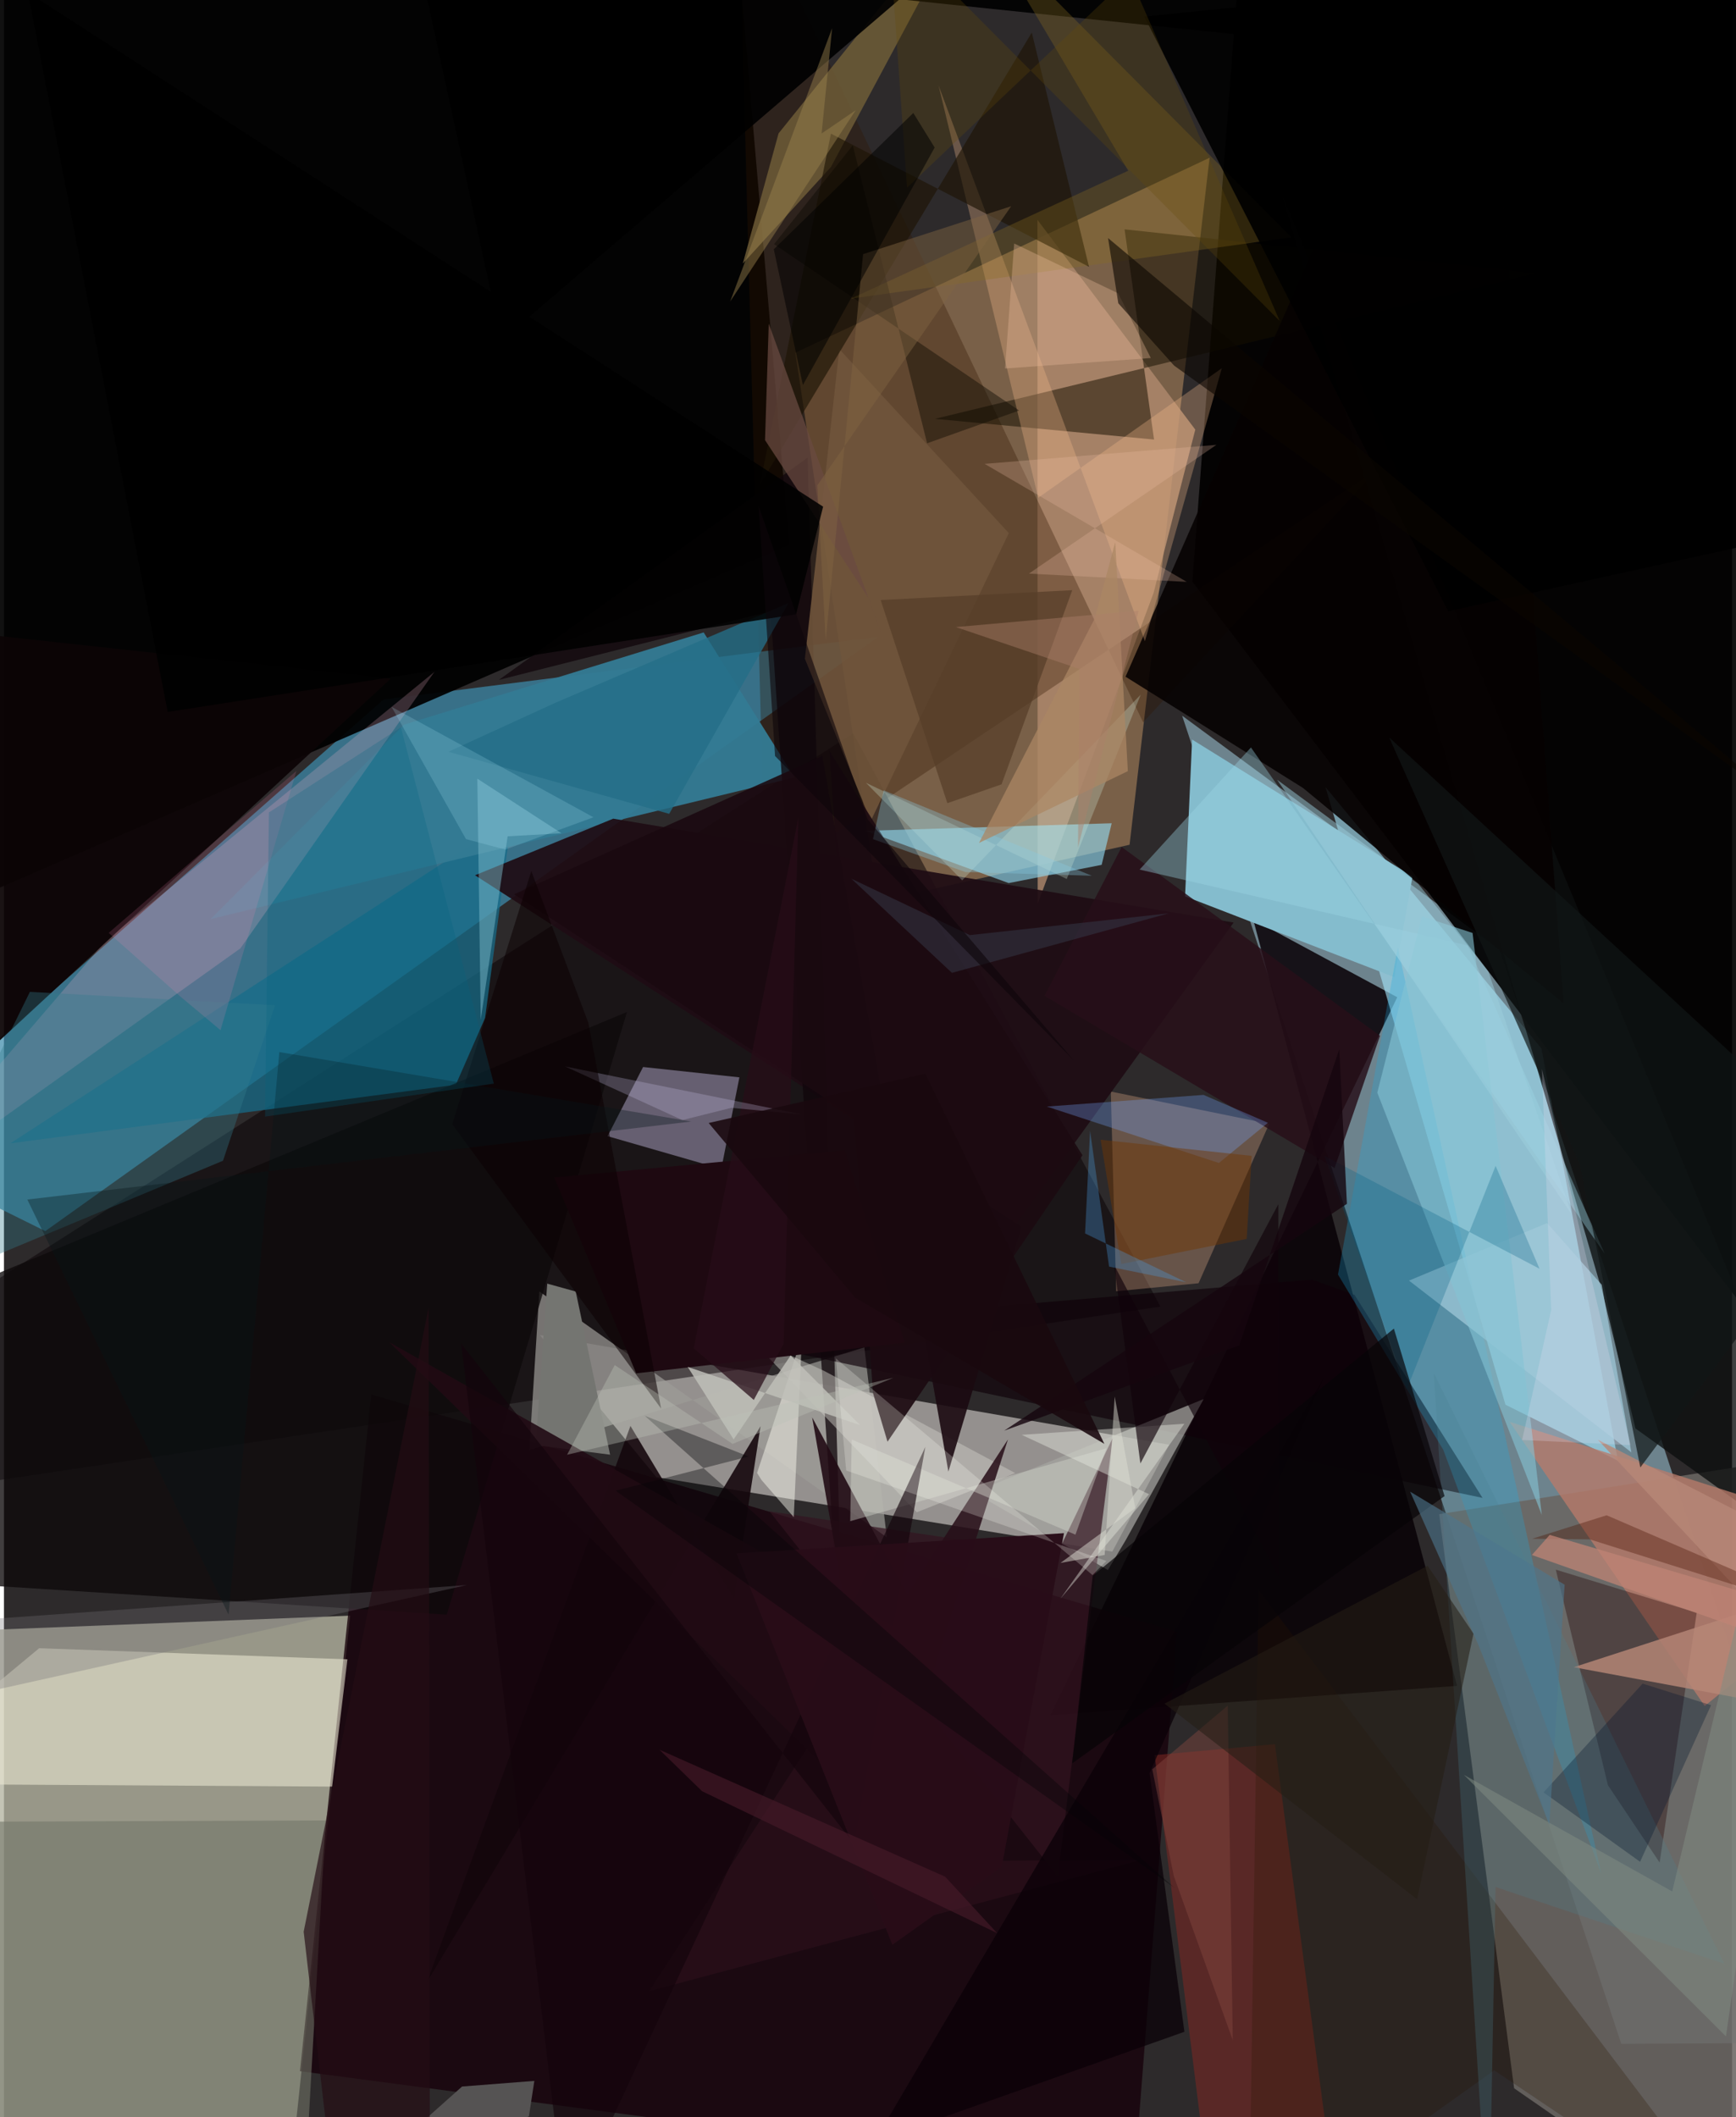 <svg xmlns="http://www.w3.org/2000/svg" width="228" height="278" viewBox="0 0 836 1024"><path fill="#2d2a2b" d="M0 0h836v1024H0z"/><path fill="#a7d4e5" fill-opacity=".522" d="M723.57 459.44L898 987.954l-115.59.555L569.974 346.16z"/><path fill="#b4b4a1" fill-opacity=".788" d="M-34.035 1068.941l171.882-10.128 29.647-277.384-181.874 7.18z"/><path fill="#3d8baa" fill-opacity=".729" d="M183.634 338.32L-62 554.88l82.003 40.566 403.121-287.479z"/><path fill="#f5f2eb" fill-opacity=".514" d="M536.191 750.453l27.506-51.685-304.421-53.033 56.324 68.703z"/><path fill="#a27d59" fill-opacity=".647" d="M544.542 408.576L422.83 435.971l-39.99-265.384 200.403-94.281z"/><path fill-opacity=".933" d="M-43.762 447.467L-62-52.156l414.348-3.522 27.497 319.113z"/><path fill="#020000" fill-opacity=".922" d="M890.116 696.265l-315.2-414.92 26-343.345H893.33z"/><path fill="#090206" fill-opacity=".867" d="M674.038 482.33l-69.682-37.576 98.609 370.637-196.683 14.158z"/><path fill="#a5e8fe" fill-opacity=".6" d="M726.391 679.408l54.397 27.088-36.979-199.361L639.324 380.69z"/><path fill="#6a6662" fill-opacity=".878" d="M840.225 1086l-109.653-75.971-36.247-277.677 198.78-31.44z"/><path fill="#17000a" fill-opacity=".776" d="M567.481 789.228l-20.755 265.913-403.529-53.382 34.497-327.282z"/><path fill="#84bccd" d="M681.444 423.913L574.8 357.69l-3.41 75.827 101.237 39.092z"/><path fill="#080004" fill-opacity=".502" d="M410.845 354.684L559.47 631.952-62 724.788v-68.403z"/><path fill="#eee9d5" fill-opacity=".565" d="M158.76 864.113l7.416-61.56-149.126-5.375L-62 862.763z"/><path fill="#b18b6f" fill-opacity=".78" d="M556.174 286.732l-56.088 150.384-.107-330.769 76.352 101.435z"/><path fill="#176d89" fill-opacity=".729" d="M218.58 524.67L3.09 552.989l242.48-157.161-12.822 96.537z"/><path fill="#9d9c97" fill-opacity=".702" d="M259.015 624.634l-4.842 76.742 162.058-49.69 10.855 91.857z"/><path fill="#ccc3eb" fill-opacity=".427" d="M309.191 516.075l46.592 5.001-8.758 44.296-54.999-15.844z"/><path fill="#94ddf3" fill-opacity=".612" d="M416.836 401.84l69.218 25.283 44.981-8.826 4.86-20.121z"/><path fill="#d8a383" fill-opacity=".345" d="M538.065 624.535l39.851-3.874 34.161-77.096-76.614-15.622z"/><path fill="#311701" fill-opacity=".333" d="M664.229 227.132L551.093 349.37 355.183-62l13.023 487.76z"/><path fill="#0c0e0f" fill-opacity=".788" d="M898 769.074l-108.74-78.195-15.556-64.38-155.18-531.774z"/><path fill="#347a93" fill-opacity=".957" d="M382.466 376.035l-43.96-70.158-144.986 44.635-93.536 94.031z"/><path fill="#b97a69" fill-opacity=".769" d="M728.391 687.684l94.382 137.448 24.148-19.563-5.638-82z"/><path fill="#0d090b" fill-opacity=".784" d="M-23.124 765.88l237.332 15.077 87.168-291.474L-62 640.419z"/><path fill="#717467" fill-opacity=".584" d="M-18.67 1035.89L-62 881.278l217.648-.805-10.547 185.807z"/><path fill="#171000" fill-opacity=".518" d="M556.38 212.595l-106-10.013 290.204-70.4L542.13 110.93z"/><path fill="#1f0c14" fill-opacity=".929" d="M227.895 423.328l66.86-27.369 300.133 50.239-105.346 145.987z"/><path fill="#7c2822" fill-opacity=".569" d="M614.868 843.605L647.098 1086h-60.737l-29.715-237.101z"/><path fill="#060202" fill-opacity=".886" d="M713.5-62L542.584 327.293l85.902 53.851L754.51 485.328z"/><path fill="#0f0009" fill-opacity=".651" d="M653.412 626.356l61.889 98.125-381.228-80.294L632.861 618.9z"/><path fill="#6e5d37" fill-opacity=".843" d="M400.078 80.76l-42.646 46.71 17.305-62.956L476.5-62z"/><path fill="#f8b9cc" fill-opacity=".22" d="M49.575 454.619l158.65-129.646-93.844 133.714L-62 584.642z"/><path fill="#0c0506" fill-opacity=".941" d="M-62 892.627V301.131l249.101 27.11-203.4 188.192z"/><path fill="#f7bc8d" fill-opacity=".31" d="M589.158 178.108l-88.81 62.653-48.23-199.486 99.85 268.86z"/><path fill="#210001" fill-opacity=".349" d="M775.958 863.434L750.742 759.19l68.158 20.835-17.932 120.822z"/><path fill="#a5a4a0" fill-opacity=".729" d="M580.414 676.668L469.21 721.825l64.84 37.55 8.801-14.763z"/><path fill="#10060b" fill-opacity=".765" d="M406.84 827.872l-35.967-532.269-131.417 33.228L388.788 221.33z"/><path fill="#1babe3" fill-opacity=".271" d="M696.282 701.172l76.359 204.739-98.325-447.728-28.944 158.268z"/><path fill="#ccc9c4" fill-opacity=".486" d="M359.79 646.09l81.819 85.344 47.64-18.948-92.577-49.476z"/><path fill="#010101" fill-opacity=".914" d="M199.485-24.739l41.128 189.55L505.199-62l196.338 89.618z"/><path fill="#6f543b" fill-opacity=".902" d="M486.12 257.83l-81.99-88.977-16.657 149.77 31.836 78.48z"/><path fill="#331420" fill-opacity=".694" d="M370.386 730.997l139.078 20.63 26.892-56.125L509.76 907.56z"/><path fill="#14060c" fill-opacity=".886" d="M366.02 689.804L204.717 958.526l98.357-268.864 50.103 83.511z"/><path fill="#b78777" fill-opacity=".816" d="M771.034 696.317L898 832.198l-138.573-25.834L898 761.436z"/><path fill="#270f19" fill-opacity=".831" d="M503.409 481.664l140.31 83.278 21.985-63.982-124.992-91.29z"/><path fill="#1c0a11" fill-opacity=".914" d="M427.442 697.3l-7.061-23.643-21.036-310.426L521.76 558.759z"/><path fill="#9fc9d9" fill-opacity=".733" d="M746.508 591.559l-66.794 27.818 107.568 83.084-14.344-81.103z"/><path fill="#1d1506" fill-opacity=".655" d="M524.914 129.04l-27.68-113.287-131.487 218.582 34.327-169.688z"/><path fill="#280e19" fill-opacity=".863" d="M485.713 696.193l-65.716 204.132 130.322-.799-238.21 63.538z"/><path fill="#8a6d21" fill-opacity=".322" d="M543.892 82.578L474.24-34.756 622.782 114.76l-213.044 29.665z"/><path fill="#1a0910" fill-opacity=".894" d="M492.243 593.367l-245.461-160.85 149.097-66.882 61.01 346.125z"/><path fill="#74a8fe" fill-opacity=".302" d="M587.77 562.493l-83.268-27.29 75.812-5.643 31.157 13.485z"/><path fill="#747571" d="M262.828 620.845l-5.6 78.093 36.005 4.648-16.62-78.914z"/><path fill="#9fd7e8" fill-opacity=".369" d="M774.358 606.306L603.264 361.52l-53.866 59.075 158.705 36.65z"/><path fill="#210b14" fill-opacity=".894" d="M425.484 882.081L186.362 649.156 451.87 798.834l-60.879-113.293z"/><path fill="#7cbbcc" fill-opacity=".482" d="M229.006 376.617l40.718 26.406-26.062 1.462-13.012 88.745z"/><path fill-opacity=".914" d="M898 251.756l-199.304 43.89L551.668 7.992l301.225-30.339z"/><path fill="#291500" fill-opacity=".259" d="M602.238 1086l118.702-84.655L846.906 1086 606.909 768.965z"/><path fill="#6a4b41" fill-opacity=".729" d="M368.183 212.861l1.801-56.326 55.738 153.366-7.39-20.52z"/><path fill="#eabc9b" fill-opacity=".337" d="M488.716 117.772l-4.41 60.45 70.523-5.055-15.827-31.305z"/><path fill="#fffff3" fill-opacity=".451" d="M364.333 712.394l21.702-65.587-3.94 87.01-15.596-17.956z"/><path fill="#84c3d4" fill-opacity=".6" d="M743.962 732.738l-33.486-281.493-24.497-8.034-21.6 85.26z"/><path fill="#d5d8cf" fill-opacity=".404" d="M533.31 700.49l-14.953 41.78-108.239-46.017-.713 39.487z"/><path fill="#555353" d="M256.589 1006.454l-2.642 17.183-85.209 32.65 52.883-47.108z"/><path fill="#13040b" fill-opacity=".647" d="M272.069 1072.417L445.728 699.85 411.34 891.925 221.2 649.875z"/><path fill="#1e0911" d="M266.235 569.52l140.533-13.227 28.974 93.12L305.85 664.24z"/><path fill="#101616" fill-opacity=".686" d="M762.36 563.03l29.265 146.733L898 567.038 670.155 356.709z"/><path fill="#d2ebd8" fill-opacity=".278" d="M463.563 425.792l86.37-89.815-35.785 89.16-97.142-46.529z"/><path fill="#4c7f92" fill-opacity=".259" d="M691.685 664.004L832.25 949.808l-110.65-37.12L718.345 1086z"/><path fill="#01132c" fill-opacity=".318" d="M825.842 824.733l-33.111-10.424-47.924 52.597 46.707 33.574z"/><path fill="#4b1102" fill-opacity=".357" d="M898 785.813l-130.797-41.272-27.923-.296 36.046-11.361z"/><path fill="#246e87" fill-opacity=".792" d="M321.82 393.626l57.802-102.012L267.14 339.74l-52.12 23.86z"/><path fill="#0a0108" fill-opacity=".745" d="M638.411 666.498l-217.349 369.388 150.008-53.185-16.843-125.07z"/><path fill="#0a0700" fill-opacity=".427" d="M446.596 214.396L410.634 70.313l-38.09 47.768 118.562 80.473z"/><path fill="#bfbfb8" fill-opacity=".855" d="M352.998 696.181l-22.224-35.056 83.477 28.191-33.671-33.719z"/><path fill="#e8eae0" fill-opacity=".424" d="M571.072 688.618l-59.992 84.616 42.875-50.54-61.61-28.716z"/><path fill="#816543" fill-opacity=".459" d="M415.623 122.926l71.636-23.175L393.5 234.692l4.039 75.058z"/><path fill="#10030a" fill-opacity=".651" d="M537.03 611.745l79.51 150.842-.046-180.134-66.717 125.37z"/><path fill="#713604" fill-opacity=".467" d="M601.201 599.21l2.403-40.16-73.085-7.8 10.026 60.121z"/><path fill="#0b0601" fill-opacity=".592" d="M863.881 391.18L566.083 176.825l-26.992-30.14-4.954-31.532z"/><path fill="#337a8c" fill-opacity=".361" d="M131.167 486.197l-25.2 75.213L-62 631.363l74.552-151.63z"/><path fill="#005c81" fill-opacity=".271" d="M721.619 563.885l21.248 49.765-104.05-54.606 39.802 112.98z"/><path fill="#808c83" fill-opacity=".522" d="M807.057 914.828L898 534.153 833.054 984.93l-126.77-126.484z"/><path fill="#563e28" fill-opacity=".706" d="M482.61 379.36l-26.213 9.109-32.278-98.26 92.701-4.766z"/><path fill="#270d18" fill-opacity=".729" d="M377.178 649.984l-14.42 27.118-29.07-24.968 50.618-256.605z"/><path fill="#c7c0e5" fill-opacity=".267" d="M386.078 539.026l-34.208-3.21-23.66 5.932-56.748-25.946z"/><path fill="#726f76" fill-opacity=".318" d="M223.915 766.645L-62 830.207V689.126v97.882z"/><path fill="#87cae3" fill-opacity=".333" d="M420.415 405.857l5.171-23.602 100.677 41.312-61.145-1.792z"/><path fill="#ddddd3" fill-opacity=".478" d="M532.503 752.082l-21.397 3.858 36.196-26.506-9.965-53.947z"/><path fill="#9b834f" fill-opacity=".451" d="M395.554 64.56l16.492-11.233-60.725 92.498 49.323-132.213z"/><path fill="#fa8ab7" fill-opacity=".157" d="M104.767 498.253L85.42 482.045l-34.77-30.849 90.835-78.332z"/><path fill="#250c14" fill-opacity=".671" d="M206.005 1029.7l-.567-397.257-60.445 301.871L162.62 1086z"/><path fill="#0c0003" fill-opacity=".553" d="M282.729 494.753l-27.61-73.473-38.283 122.438 101.076 137.557z"/><path fill="#874942" fill-opacity=".435" d="M594.463 986.772l-2.428-161.836-36.514 30.803 10.414 51.596z"/><path fill="#280d18" fill-opacity=".98" d="M482.7 902.958l30.11-161.411-158.418 9.764 75.384 189.332z"/><path fill="#060306" fill-opacity=".686" d="M526.698 762.14l-9.932 90.756 180.152-129.295-24.515-81.01z"/><path fill="#9ed0dd" fill-opacity=".478" d="M615.919 377.132l68.301 50.395 33.83 42.27 40.51 117.728z"/><path fill="#030306" fill-opacity=".369" d="M566.042 912.915L309.984 684.754l50.338 19.709-64.416 16.535z"/><path fill="#edbda5" fill-opacity=".255" d="M495.856 277.435l90.687-62.276-112.128 9.194 97.761 57.071z"/><path fill="#363a49" fill-opacity=".506" d="M467.271 452.285l96.267-10.548-104.925 28.799-48.661-45.532z"/><path fill="#241e14" fill-opacity=".557" d="M561.469 823.996l127.26-66.7 22.19 32.833-27.287 128.467z"/><path fill="#bf8475" fill-opacity=".737" d="M739.175 752.097l8.624-9.73L898 786.81l-25.659 12.228z"/><path fill="#16050e" fill-opacity=".812" d="M597.612 650.714l48.374-143.216 3.695 74.756-165.77 109.692z"/><path fill="#fffffa" fill-opacity=".227" d="M533.347 754.997l-125.895-43.754-5.02-54.265 124.164 104.815z"/><path fill="#010101" fill-opacity=".867" d="M79.21 344.345L11.52-3.79l384.766 248.844-13.081 52.062z"/><path fill="#b4f2ff" fill-opacity=".18" d="M223.524 405.841l19.01 5.06 42.66-15.616-97.7-53.413z"/><path fill="#644b0a" fill-opacity=".271" d="M436.873 90.823L544.657-11.44l72.53 166.708L428.006-34.925z"/><path fill="#4e768c" fill-opacity=".612" d="M755.01 766.474l-7.402 116.054-34.166-86.605-33.175-74.46z"/><path fill="#ab8663" fill-opacity=".737" d="M543.702 372.985l-6.096-110.755-9.92 36.94-55.989 108.54z"/><path fill="#081517" fill-opacity=".349" d="M332.483 542.443L11.312 580.177l97.348 200.747 24.565-272.077z"/><path fill="#006181" fill-opacity=".247" d="M236.99 524.113l-110.687 15.95 1.886-147.118 63.844-41.181z"/><path fill="#010000" fill-opacity=".529" d="M386.498 186.238l-14.075-65.658 67.496-65.944 10.33 16.723z"/><path fill="#e8e0f5" fill-opacity=".243" d="M734.432 696.471l14.074-62.826-4.49-116.74 42.879 182.044z"/><path fill="#0e050b" fill-opacity=".612" d="M373.04 365.67l144.495 147.206-99.732-116.638-52.708-151.422z"/><path fill="#481c2b" fill-opacity=".596" d="M337.736 866.354l142.729 68.632-25.139-27.285-138.186-61.409z"/><path fill="#bbc1b6" fill-opacity=".373" d="M430.256 666.39l-157.84 37.22 23.065-43.375 56.995 38.121z"/><path fill="#19080e" fill-opacity=".882" d="M340.92 543.155l104.837-23.888 86.587 179.072-120.609-70.786z"/><path fill="#499de3" fill-opacity=".318" d="M525.434 546.888l-2.423 49.694 48.867 23.603-37.262-7.57z"/><path fill="#ab7f69" fill-opacity=".427" d="M548.954 295.405L519.596 409.88l.64-86.342-59.721-20.247z"/></svg>